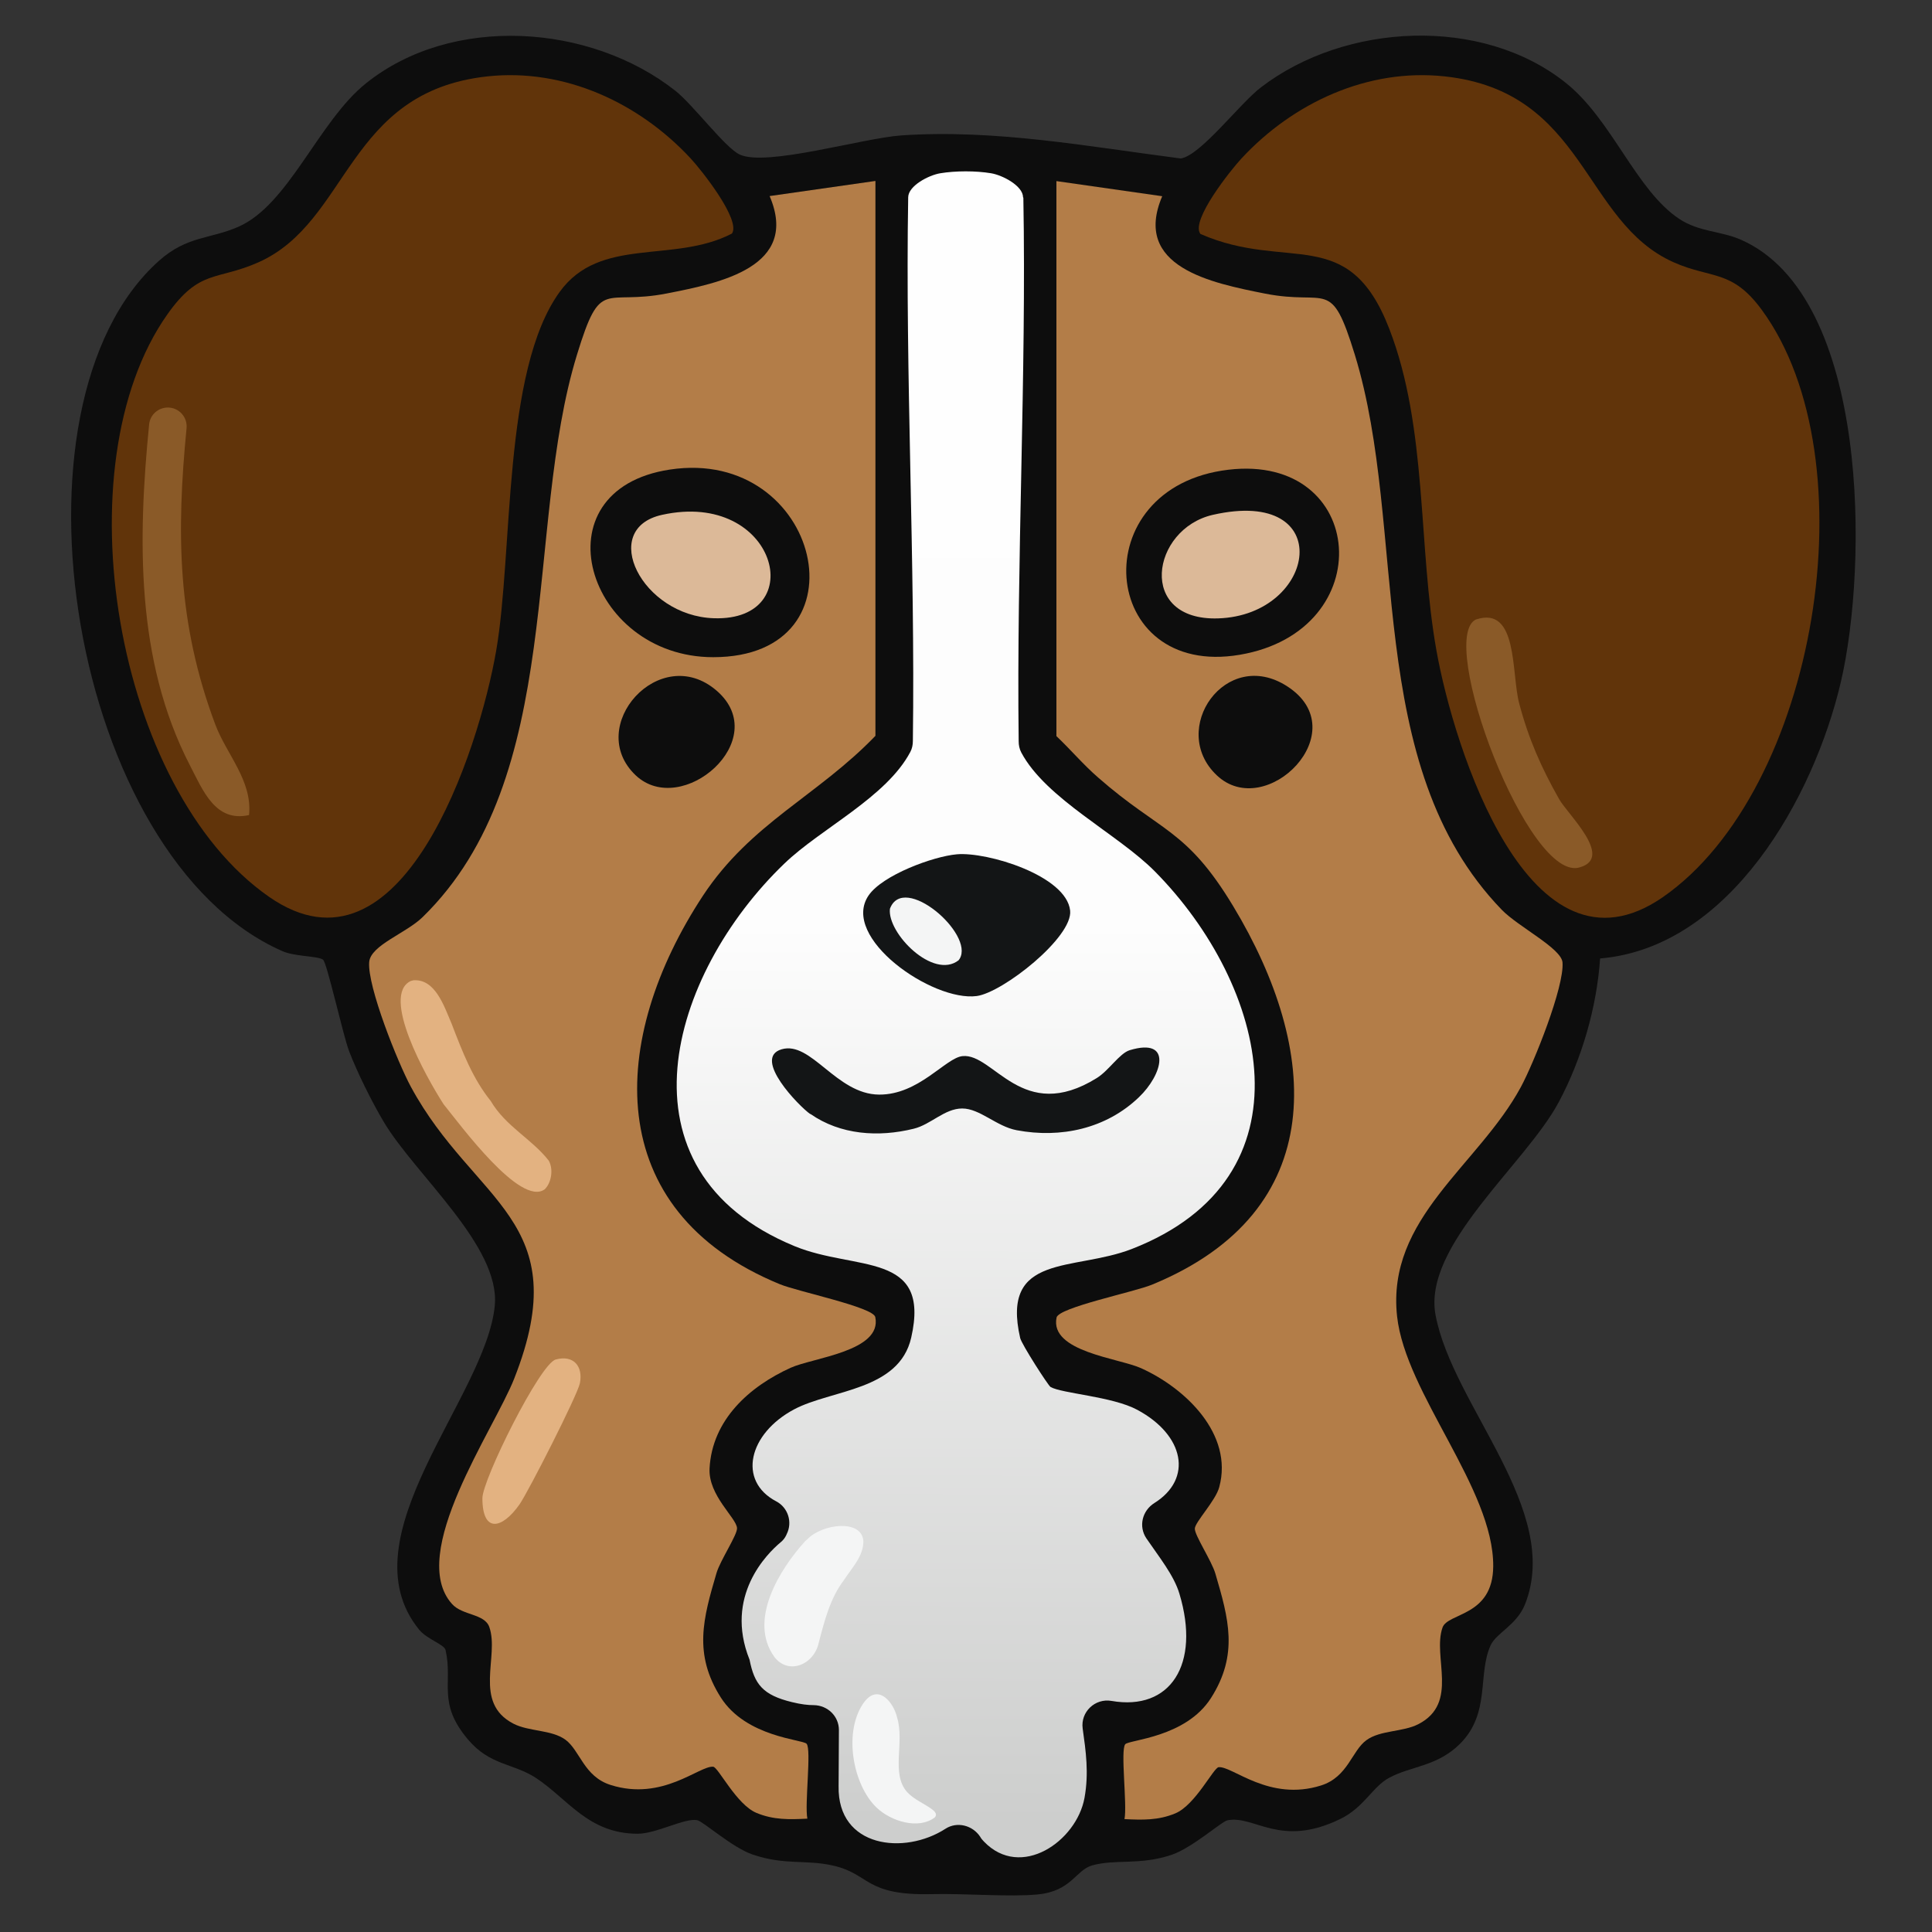 <?xml version="1.0" encoding="UTF-8"?>
<svg id="uuid-9d62f4ee-b043-4aa1-bffa-1853b1b655c4" data-name="fill_dog" xmlns="http://www.w3.org/2000/svg" xmlns:xlink="http://www.w3.org/1999/xlink" viewBox="0 0 128 128">
  <rect x="0" y="0" width="128" height="128" fill="#333333" stroke="none"/>
  <defs>
    <linearGradient id="uuid-e3ddbfda-6092-4e0c-93b9-6ac75ebfbb88" x1="-611.72" y1="25.31" x2="-612.24" y2="241.31" gradientTransform="translate(370) scale(.5)" gradientUnits="userSpaceOnUse">
      <stop offset="0" stop-color="#fefefe"/>
      <stop offset=".45" stop-color="#fdfdfd"/>
      <stop offset="1" stop-color="#cdcecd"/>
    </linearGradient>
  </defs>
  <path d="M106.01,63.51c-.22,3.24-1.22,6.67-2.74,9.51-2.2,4.12-9.03,9.5-8.16,14.11,1.13,6.01,8.39,12.92,5.93,19.15-.55,1.39-1.9,1.9-2.28,2.72-.88,1.93,0,4.47-2,6.5-1.52,1.54-3.25,1.49-4.72,2.28-1.11.59-1.66,1.97-3.26,2.74-3.97,1.93-5.67-.28-7.46.08-.39.08-2.31,1.81-3.68,2.28-2.11.72-3.73.27-5.29.71-1.09.32-1.36,1.7-3.59,1.92-1.83.18-4.81-.07-7.01-.02-4.52.11-4.06-1.34-6.6-1.9-1.81-.4-3.15,0-5.28-.72-1.36-.46-3.28-2.2-3.68-2.28-.82-.16-2.71.9-3.94.9-3.29,0-4.65-2.34-6.78-3.72-1.49-.96-3.01-.8-4.47-2.53-2.05-2.43-.98-3.71-1.48-5.92-.09-.38-1.23-.71-1.75-1.35-4.98-6.11,4.44-15.42,5.01-21.47.38-3.94-5.29-8.69-7.36-12.18-.78-1.31-1.76-3.28-2.3-4.7-.41-1.1-1.46-5.86-1.72-6.04-.35-.25-1.86-.2-2.68-.56C4.71,56.88-.2,26.86,10.53,17.28c1.86-1.66,3.38-1.43,5.25-2.25,3.35-1.45,5.33-7.01,8.48-9.52,5.7-4.56,14.84-3.94,20.48.5,1.18.93,3.32,3.8,4.27,4.23,1.77.82,8.13-1.09,10.72-1.27,6.22-.42,12.37.74,18.5,1.53,1.33-.21,3.91-3.65,5.32-4.72,5.58-4.27,14.63-4.74,20.2-.28,3.06,2.45,4.63,7.09,7.5,9,1.33.88,2.75.79,4.11,1.39,8.54,3.79,8.39,21.66,6.6,29.3s-7.34,17.58-15.94,18.31Z" style="fill: #0d0d0d;"/>
  <path d="M67.8,13.1c.21,11.72-.46,24.05-.31,36.02,0,.25.05.5.17.73,1.63,3.08,6.4,5.4,8.85,7.88,7.5,7.59,10.63,20.29-1.53,25.02-3.84,1.49-8.69.25-7.39,5.9.1.42,1.85,3.14,2.01,3.24.73.43,4.11.63,5.74,1.51,3.14,1.68,3.7,4.58,1.14,6.18-.81.51-1.06,1.55-.53,2.34.83,1.22,1.83,2.45,2.19,3.67,1.41,4.68-.6,7.78-4.5,7.1-1.09-.19-2.06.73-1.91,1.83.21,1.5.42,2.95.12,4.6-.53,2.88-4.22,5.43-6.66,2.89-.11-.11-.19-.21-.25-.32-.5-.76-1.53-1.03-2.3-.53-2.72,1.76-7.16,1.26-7.08-2.82l.02-3.72c0-.92-.75-1.64-1.67-1.65-.37,0-.83-.05-1.44-.2-1.94-.47-2.49-1.19-2.81-2.81-1.69-4.21,1.16-7.03,2.06-7.78.16-.13.28-.28.37-.47.01-.02.02-.04.03-.07.4-.79.09-1.76-.69-2.17-2.59-1.36-1.83-4.5,1.19-6.1,2.47-1.31,6.95-1.23,7.75-4.75,1.31-5.74-3.68-4.39-7.73-6.06-12.16-5.01-8.31-18.01-.67-25.35,2.41-2.32,6.75-4.38,8.34-7.39.12-.22.17-.48.17-.73.16-11.95-.51-24.29-.31-36.02.01-.76,1.35-1.46,2.12-1.59,1.02-.17,2.37-.17,3.38,0,.76.13,2.1.83,2.11,1.59Z" style="fill: url(#uuid-e3ddbfda-6092-4e0c-93b9-6ac75ebfbb88);"/>
  <path d="M70,12l7,1c-2,4.69,3.27,5.75,6.8,6.45,4.2.83,4.36-1.14,5.96,4.05,3.56,11.59.45,27.16,9.73,36.77,1.09,1.13,3.95,2.55,4.03,3.49.13,1.61-1.9,6.67-2.76,8.26-2.82,5.21-8.91,8.67-8.2,15.19.56,5.12,6.4,11.41,6.37,16.56-.02,3.34-3.01,3.06-3.36,4.06-.68,1.94,1.12,5-1.6,6.4-1.03.53-2.52.39-3.44,1.06-.97.7-1.22,2.43-3,3-3.44,1.09-5.87-1.29-6.79-1.21-.34.03-1.54,2.5-2.87,3.06-1.13.47-2.18.44-3.37.38.19-.95-.28-4.57.05-4.96.26-.3,4.01-.44,5.68-3.06,1.84-2.89,1.17-5.26.29-8.25-.25-.85-1.38-2.54-1.36-2.98s1.38-1.84,1.62-2.75c.94-3.5-2.23-6.54-5.17-7.87-1.47-.67-6.08-1.09-5.61-3.36.14-.67,5.15-1.69,6.33-2.18,11.86-4.88,11.12-15.54,5.38-25.06-3.12-5.18-4.81-4.9-8.96-8.54-.98-.85-1.82-1.85-2.76-2.74V12Z" style="fill: #b37d48;"/>
  <path d="M58,12v36.75c-3.83,3.98-8.24,5.77-11.42,10.58-6.23,9.47-6.83,20.85,5.08,25.75,1.18.49,6.2,1.52,6.33,2.18.47,2.27-4.14,2.69-5.61,3.36-2.73,1.24-5.2,3.44-5.37,6.67-.09,1.79,1.78,3.27,1.82,3.95.03.44-1.11,2.13-1.36,2.98-.88,2.99-1.55,5.36.29,8.25,1.68,2.63,5.43,2.77,5.68,3.06.33.38-.14,4.01.05,4.96-1.19.06-2.24.09-3.37-.38-1.33-.55-2.53-3.03-2.87-3.06-.92-.08-3.35,2.3-6.79,1.21-1.78-.56-2.03-2.29-3-3-.92-.67-2.41-.53-3.44-1.06-2.71-1.4-.92-4.46-1.6-6.4-.31-.9-1.78-.76-2.47-1.53-3-3.33,2.78-11.53,4.12-14.94,4.15-10.53-2.65-11.57-6.85-19.33-.86-1.59-2.89-6.65-2.76-8.26.09-1.12,2.45-1.91,3.54-2.98,9.51-9.27,6.71-25.84,10.23-37.27,1.59-5.19,1.75-3.22,5.96-4.05,3.53-.69,8.8-1.76,6.8-6.45l7-1Z" style="fill: #b37d48;"/>
  <path d="M79.52,15.48c-.64-.89,2.04-4.24,2.73-4.98,3.42-3.69,8.37-5.99,13.46-5.44,9.36,1.01,9.12,9.63,15.18,12.32,2.5,1.11,3.86.45,5.84,3.16,7.24,9.89,3.67,31.78-6.55,38.89-8.87,6.16-13.88-9.99-15.01-16.32-1.24-6.94-.57-14.75-3.14-21.36-2.71-6.97-6.7-3.72-12.5-6.25Z" style="fill: #61340a;"/>
  <path d="M48.48,15.48c-3.87,2-8.72.15-11.4,3.86-3.8,5.24-3.07,17.23-4.21,23.79s-6.25,22.4-15.04,16.29c-10.24-7.12-13.8-28.58-6.75-38.58,2.14-3.04,3.27-2.23,6.04-3.46,6.05-2.69,5.82-11.31,15.18-12.32,5.09-.55,10.04,1.75,13.46,5.44.69.74,3.36,4.09,2.73,4.98Z" style="fill: #61340a;"/>
  <path d="M57.37,112.63c.91-1.01,1.84.21,2.06,1.14.52,1.67-.42,3.71.66,4.95.44.49,1.18.79,1.67,1.16.24.18.33.36.17.53-1.08.82-2.89.26-3.84-.64-1.61-1.52-2.26-5.13-.8-7.05l.08-.09Z" style="fill: #f4f5f5;"/>
  <path d="M53.5,101.97c.98-1.02,3.59-1.34,3.7.12.02,1-.76,1.78-1.29,2.6-.91,1.19-1.29,2.71-1.66,4.12-.31,1.49-2.02,2.19-2.95.96-1.75-2.43.36-5.81,2.05-7.67l.15-.13Z" style="fill: #f4f5f5;"/>
  <path d="M63.39,56.6c2.01-.18,7.26,1.41,7.51,3.73.19,1.76-4.46,5.43-6.19,5.66-2.93.39-9.07-3.88-7.16-6.67.92-1.34,4.26-2.58,5.84-2.72Z" style="fill: #131516;"/>
  <path d="M53.68,73.81c-.73-.51-3.86-3.71-1.9-4.29s3.63,2.98,6.46,3c2.64.02,4.41-2.44,5.53-2.55,2.07-.21,3.95,4.53,8.9,1.45.79-.49,1.5-1.63,2.17-1.84,2.87-.87,2.18,1.63.61,3.12-2.17,2.08-5.17,2.73-8.09,2.18-1.34-.25-2.44-1.44-3.61-1.44s-2.07,1.06-3.21,1.34c-2.34.58-4.86.41-6.85-.98Z" style="fill: #131516;"/>
  <path d="M81.39,31.12c9.16-1.08,10.09,10.67.75,12.26s-10.43-11.12-.75-12.26Z" style="fill: #0d0d0d;"/>
  <path d="M80.62,51.37c-3.23-3.04.59-8.53,4.66-5.9,4.6,2.97-1.4,8.98-4.66,5.9Z" style="fill: #0d0d0d;"/>
  <path d="M44.38,31.11c9.99-1.52,13.26,12.43,2.87,12.43-8.4,0-11.77-11.08-2.87-12.43Z" style="fill: #0d0d0d;"/>
  <path d="M42.12,51.37c-3.42-3.23,1.6-8.86,5.36-5.61s-2.31,8.48-5.36,5.61Z" style="fill: #0d0d0d;"/>
  <path d="M27.35,64.95c1.49-.14,2.07,1.72,2.57,2.87.73,1.9,1.4,3.64,2.59,5.12,1,1.7,2.71,2.5,3.85,3.96.33.6.15,1.51-.28,1.9-1.61,1.15-5.57-4.26-6.69-5.64-1.18-1.83-4.18-7.22-2.17-8.17l.13-.03Z" style="fill: #e3b281;"/>
  <path d="M36.82,90.07c1.18-.32,1.82.45,1.6,1.57-.16.79-3.4,7.16-4,8.03-1.17,1.66-2.46,1.91-2.46-.41,0-1.22,3.81-8.91,4.86-9.19Z" style="fill: #e3b281;"/>
  <path d="M97.8,41.04c2.79-.92,2.32,3.58,2.85,5.56.62,2.35,1.46,4.25,2.65,6.35.57,1.01,3.6,3.83,1.41,4.5-3.41,1.22-9.6-15.25-6.9-16.42Z" style="fill: #8a5a28;"/>
  <path d="M11.12,27c.74,0,1.31.64,1.24,1.37-.68,6.95-.62,12.9,1.9,19.62.75,2,2.47,3.73,2.24,6.01-2.23.5-3.05-1.62-3.93-3.32-3.58-6.94-3.44-14.97-2.69-22.56.06-.64.6-1.12,1.24-1.12h0Z" style="fill: #8a5a28;"/>
  <path d="M63.51,63.62c-1.68,1.31-4.74-1.8-4.55-3.41.89-2.41,5.61,1.66,4.62,3.31l-.07.1Z" style="fill: #f4f5f5;"/>
  <path d="M80.35,34.11c8.27-1.88,6.93,6.65.35,6.86-5.38.17-4.44-5.92-.35-6.86Z" style="fill: #dcb998;"/>
  <path d="M43.86,34.11c7.61-1.68,9.85,7.06,3.44,6.85-4.78-.15-7.65-5.92-3.44-6.85Z" style="fill: #dcb998;"/>
</svg>